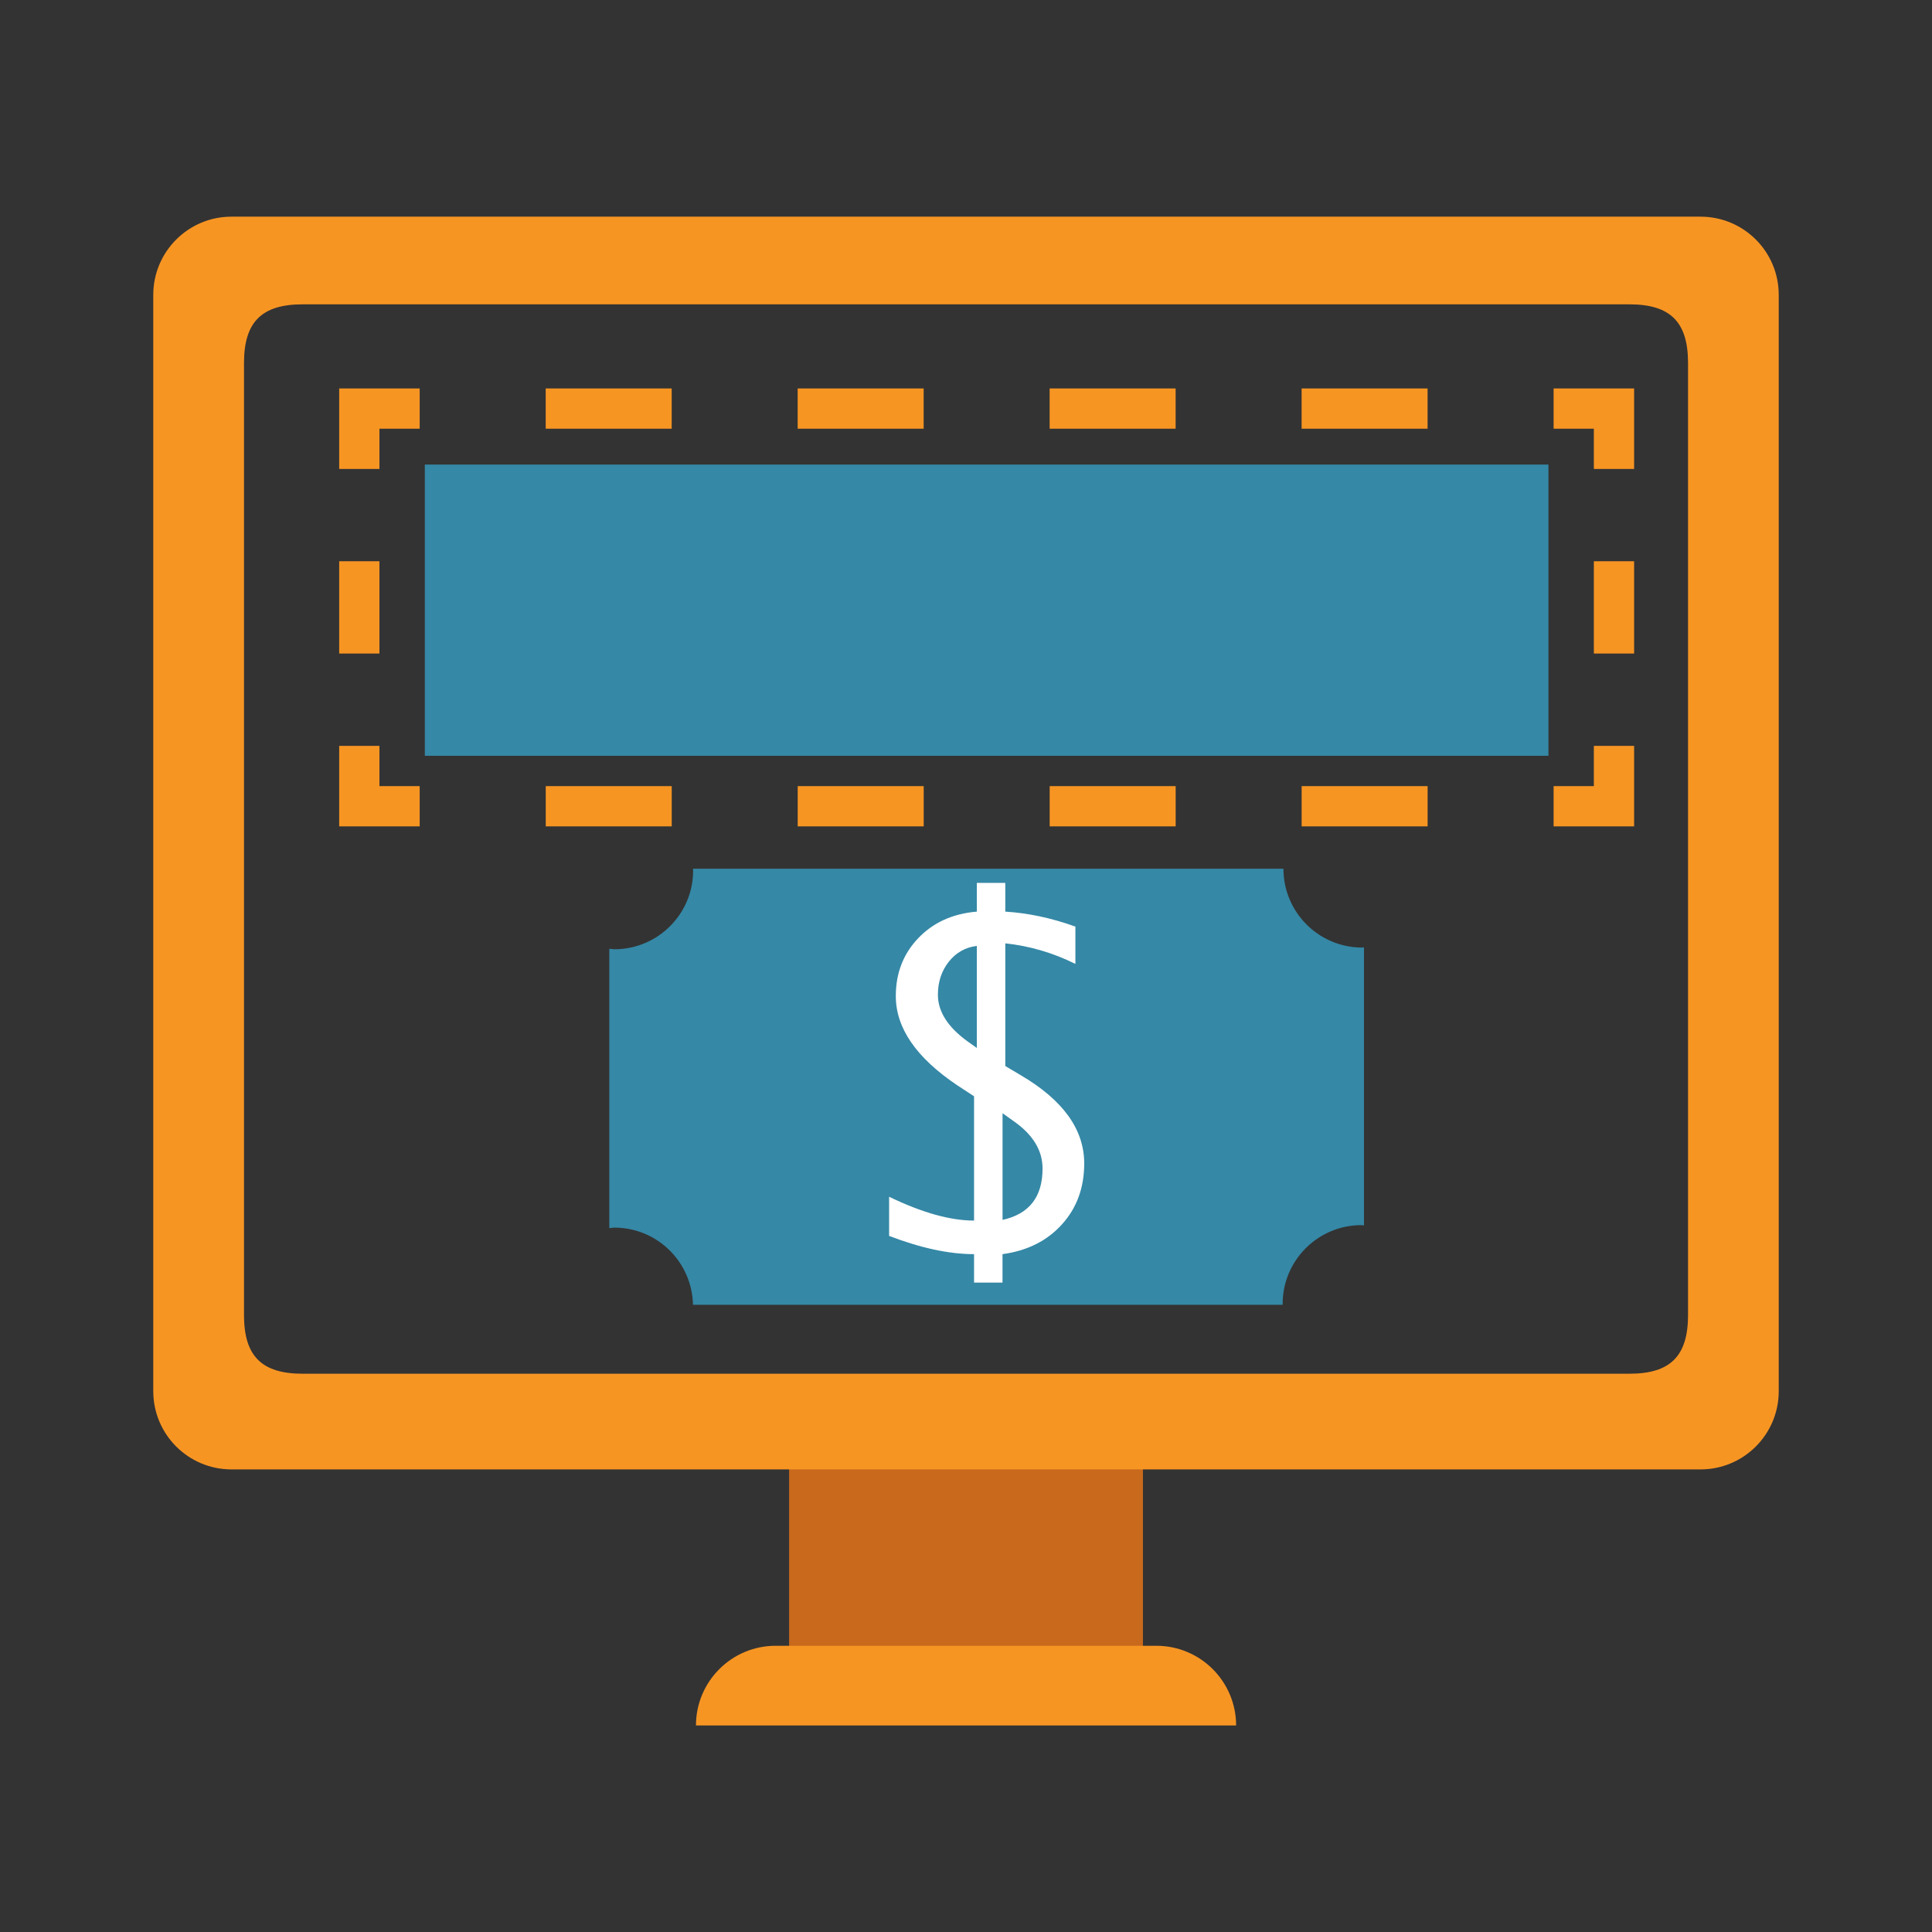 <?xml version="1.0" encoding="utf-8"?>
<!-- Generator: Adobe Illustrator 15.0.0, SVG Export Plug-In  -->
<!DOCTYPE svg PUBLIC "-//W3C//DTD SVG 1.1//EN" "http://www.w3.org/Graphics/SVG/1.1/DTD/svg11.dtd">
<svg version="1.1"
	 xmlns="http://www.w3.org/2000/svg" xmlns:xlink="http://www.w3.org/1999/xlink" xmlns:a="http://ns.adobe.com/AdobeSVGViewerExtensions/3.0/"
	 x="0px" y="0px" width="48px" height="48px" viewBox="-3.808 -5.383 48 48" enable-background="new -3.808 -5.383 48 48"
	 xml:space="preserve">
<rect x="-3.808" y="-5.383" width="48" height="48" fill="#333333" stroke="none"/>
<defs>
</defs>
<rect x="15.797" y="30.796" fill="#C8691C" width="8.791" height="5.001"/>
<path fill="#F79523" d="M38.441,0H1.943C0.87,0,0,0.87,0,1.943v27.238c0,1.073,0.87,1.943,1.943,1.943h36.498
	c1.073,0,1.943-0.87,1.943-1.943V1.943C40.385,0.87,39.515,0,38.441,0z M38.131,27.288c0,1.02-0.438,1.459-1.458,1.459H3.712
	c-1.02,0-1.458-0.439-1.458-1.459V3.637c0-1.02,0.438-1.459,1.458-1.459h32.961c1.02,0,1.458,0.439,1.458,1.459V27.288z"/>
<path fill="#F79523" d="M24.922,35.506h-9.46c-1.093,0-1.979,0.887-1.979,1.98h13.42C26.902,36.393,26.016,35.506,24.922,35.506z"/>
<rect x="6.747" y="6.159" fill="#3588A6" width="27.916" height="7.236"/>
<path fill="#3588A6" d="M30.037,18.159c-1.081,0-1.958-0.877-1.958-1.958h-14.67c0,0.014,0.004,0.027,0.004,0.042
	c0,1.082-0.877,1.958-1.958,1.958c-0.042,0-0.083-0.01-0.125-0.013v6.942c0.042-0.003,0.082-0.013,0.125-0.013
	c1.067,0,1.931,0.854,1.954,1.917h14.652c0-0.007-0.002-0.014-0.002-0.021c0-1.081,0.877-1.958,1.958-1.958
	c0.021,0,0.042,0.006,0.063,0.007v-6.908C30.065,18.155,30.052,18.159,30.037,18.159z"/>
<path fill="#FFFFFF" d="M20.392,26.483v-0.707c-0.621,0-1.325-0.152-2.11-0.453v-0.973c0.816,0.395,1.52,0.592,2.11,0.592v-3.088
	l-0.42-0.275c-1.016-0.684-1.524-1.42-1.524-2.215c0-0.57,0.186-1.05,0.558-1.439c0.372-0.389,0.856-0.609,1.455-0.659v-0.713h0.707
	v0.713c0.567,0.035,1.147,0.158,1.742,0.372v0.927c-0.556-0.276-1.137-0.446-1.742-0.511v3.048l0.385,0.229
	c1.051,0.617,1.576,1.348,1.576,2.191c0,0.602-0.184,1.107-0.553,1.514c-0.367,0.408-0.86,0.656-1.477,0.74v0.707H20.392z
	 M20.461,20.653v-2.535c-0.284,0.034-0.516,0.166-0.696,0.392c-0.18,0.228-0.271,0.5-0.271,0.821c0,0.414,0.242,0.797,0.724,1.15
	L20.461,20.653z M21.099,24.925c0.663-0.146,0.995-0.57,0.995-1.275c0-0.457-0.246-0.854-0.736-1.191l-0.258-0.184V24.925z"/>
<g>
	<g>
		<polyline fill="none" stroke="#F79523" stroke-miterlimit="10" points="36.291,13.148 36.291,14.648 34.791,14.648 		"/>
		
			<line fill="none" stroke="#F79523" stroke-miterlimit="10" stroke-dasharray="3.13,3.13" x1="31.661" y1="14.648" x2="8.184" y2="14.648"/>
		<polyline fill="none" stroke="#F79523" stroke-miterlimit="10" points="6.619,14.648 5.119,14.648 5.119,13.148 		"/>
		
			<line fill="none" stroke="#F79523" stroke-miterlimit="10" stroke-dasharray="2.293,2.293" x1="5.119" y1="10.854" x2="5.119" y2="7.414"/>
		<polyline fill="none" stroke="#F79523" stroke-miterlimit="10" points="5.119,6.268 5.119,4.768 6.619,4.768 		"/>
		
			<line fill="none" stroke="#F79523" stroke-miterlimit="10" stroke-dasharray="3.13,3.13" x1="9.75" y1="4.768" x2="33.226" y2="4.768"/>
		<polyline fill="none" stroke="#F79523" stroke-miterlimit="10" points="34.791,4.768 36.291,4.768 36.291,6.268 		"/>
		
			<line fill="none" stroke="#F79523" stroke-miterlimit="10" stroke-dasharray="2.293,2.293" x1="36.291" y1="8.561" x2="36.291" y2="12.001"/>
	</g>
</g>
</svg>
